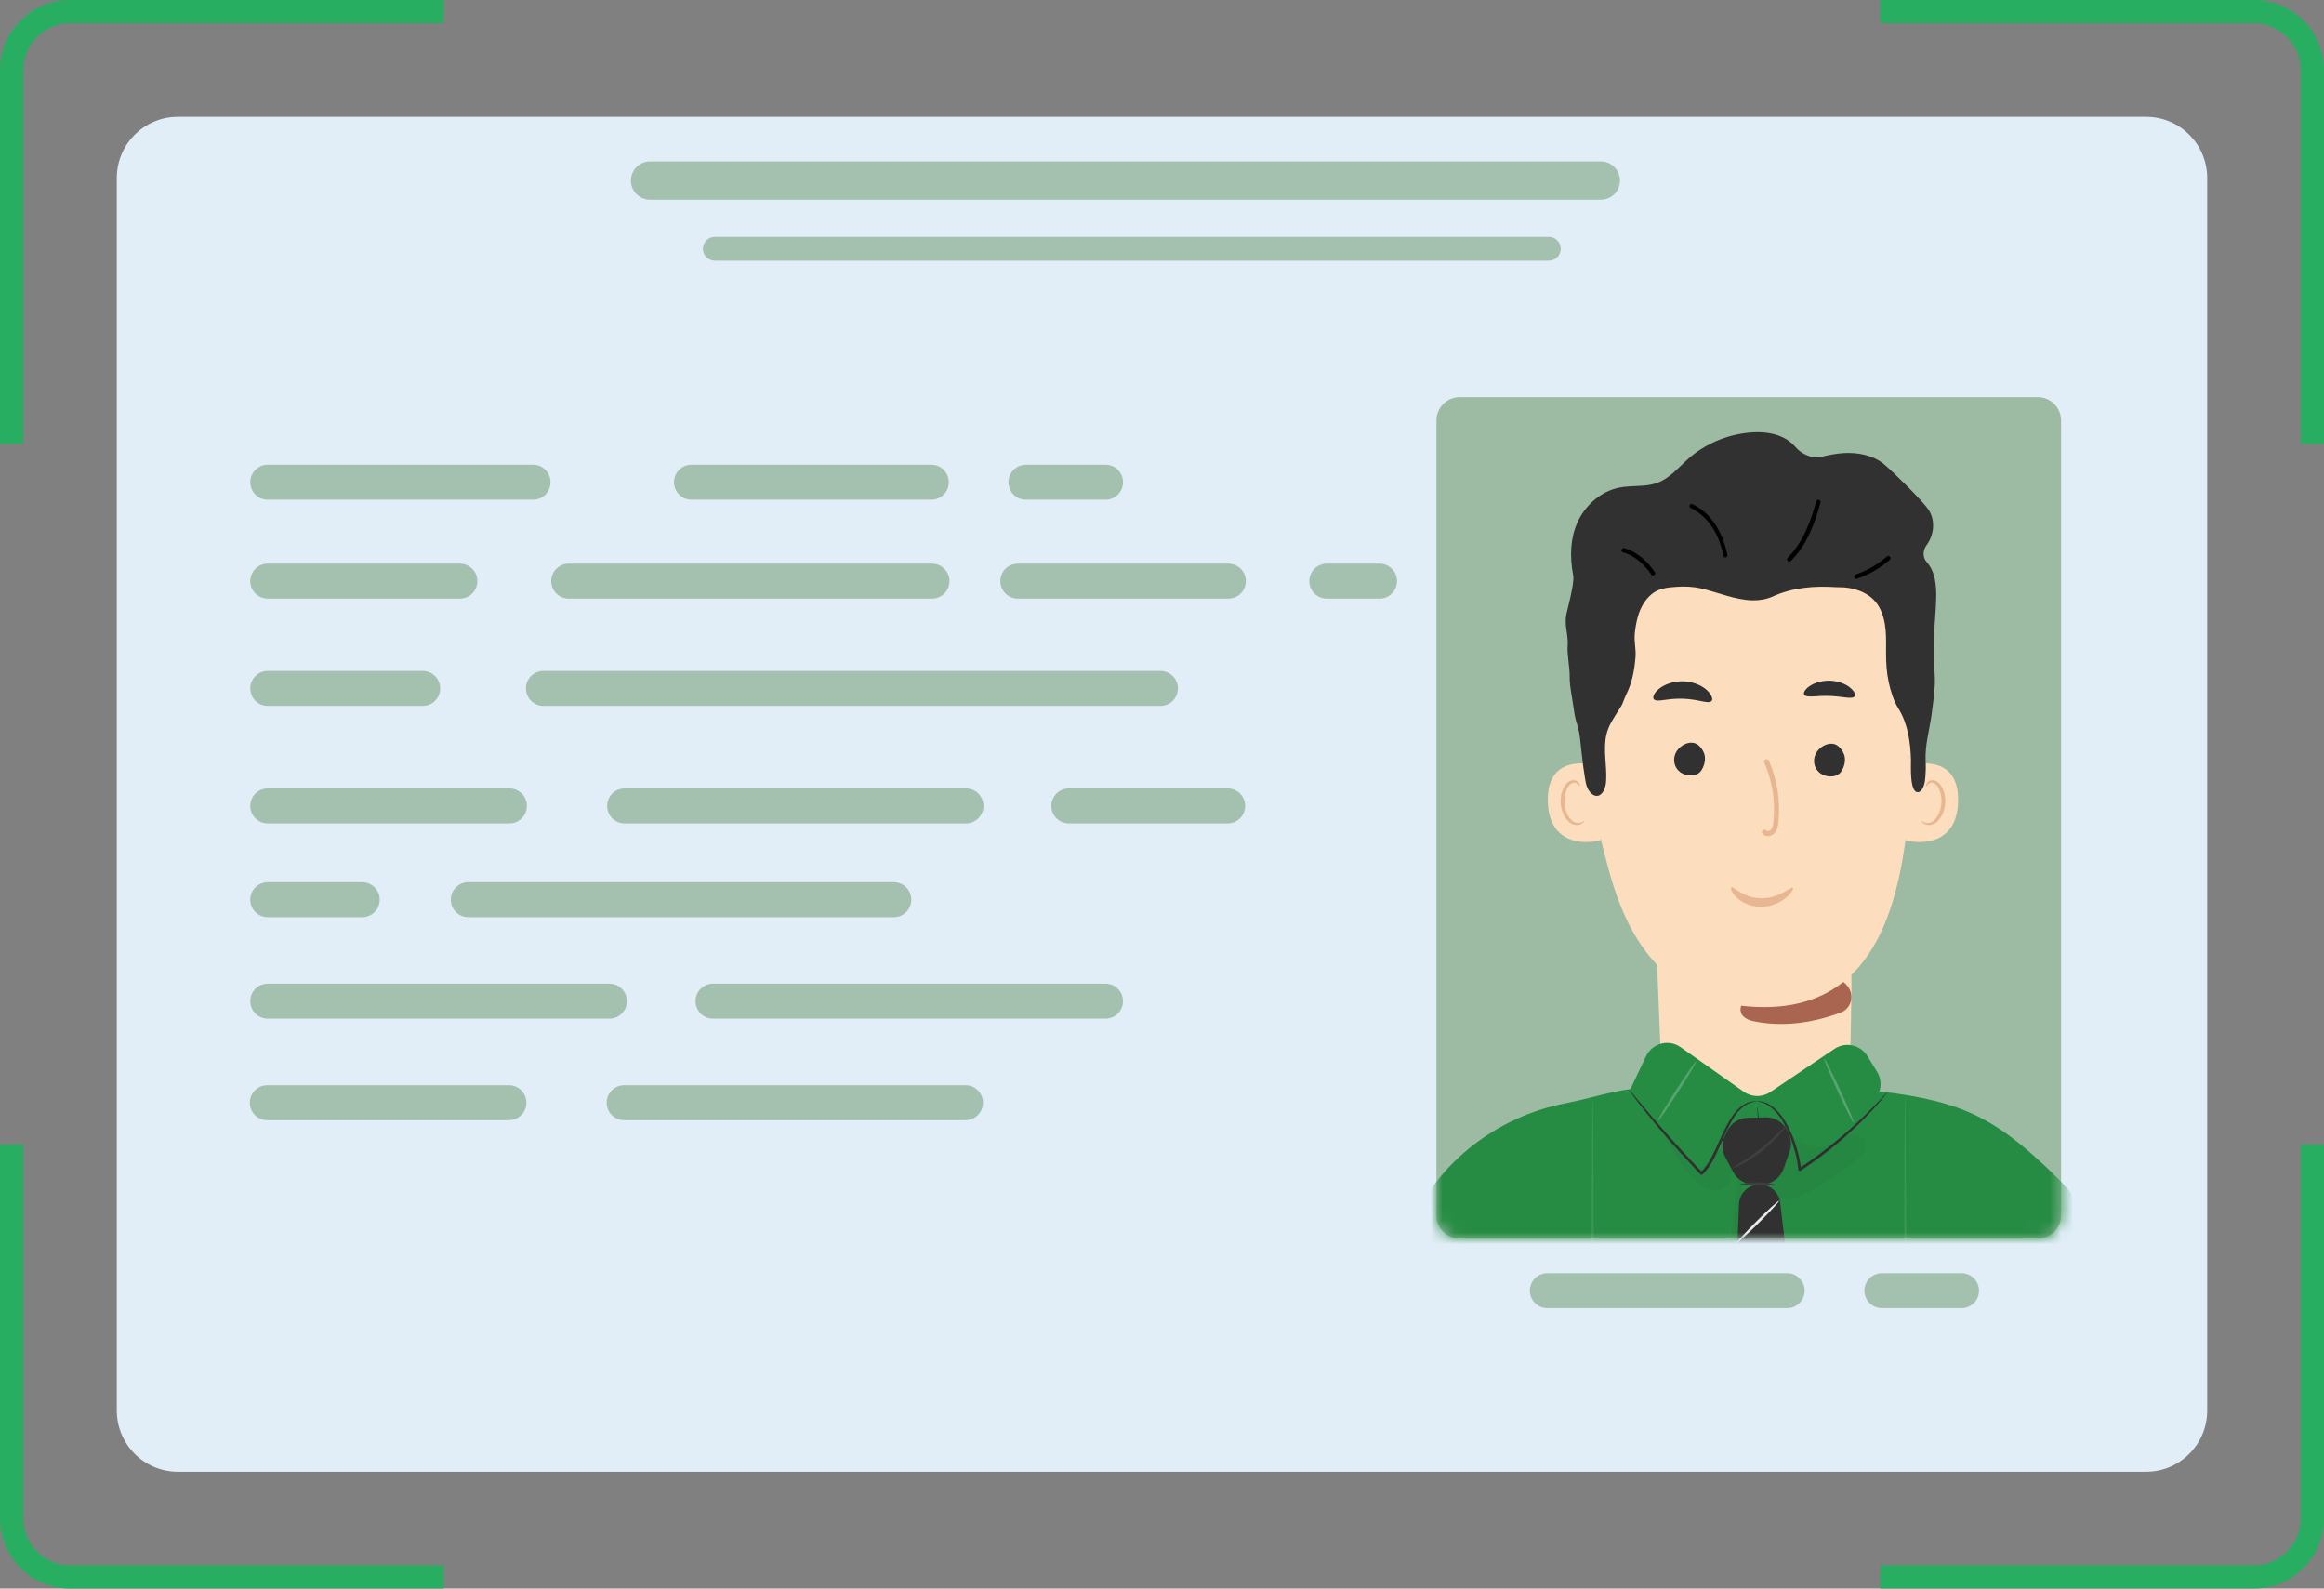 <svg width="199" height="136" viewBox="0 0 199 136" fill="none" xmlns="http://www.w3.org/2000/svg">
<rect x="0" y="0" width="199" height="136" fill="#808080" stroke="none"/>
<path d="M183.77 126H15.23C12.341 126 10 123.65 10 120.749V15.251C10 12.35 12.341 10 15.23 10H183.77C186.659 10 189 12.35 189 15.251V120.749C189 123.65 186.659 126 183.77 126Z" fill="#E1EDF7"/>
<path d="M174.487 34H125C123.895 34 123 34.895 123 36V104.032C123 105.137 123.895 106.032 125 106.032H174.487C175.592 106.032 176.487 105.137 176.487 104.032V36C176.487 34.895 175.592 34 174.487 34Z" fill="#9DBBA2"/>
<mask id="mask0_3633_1314" style="mask-type:alpha" maskUnits="userSpaceOnUse" x="123" y="34" width="54" height="73">
<path d="M174.487 34H125C123.895 34 123 34.895 123 36V104.032C123 105.137 123.895 106.032 125 106.032H174.487C175.592 106.032 176.487 105.137 176.487 104.032V36C176.487 34.895 175.592 34 174.487 34Z" fill="#12701B"/>
</mask>
<g mask="url(#mask0_3633_1314)">
<path d="M158.219 57.265C150.67 53.732 148.653 52.427 141.898 57.314L141.764 57.411C141.224 57.804 140.915 58.442 140.942 59.11L142.286 92.257C142.331 93.367 143.273 94.228 144.383 94.173L156.55 93.574C157.55 93.524 158.35 92.743 158.386 91.742C158.487 88.941 158.542 84.43 158.542 84.43" fill="#FCDEBE"/>
<path d="M158.53 85.364C158.54 84.241 157.308 83.46 156.246 83.827C154.911 84.289 153.072 84.779 150.932 84.962C148.988 85.128 148.234 87.028 150.145 87.424C152.132 87.835 154.639 87.797 157.631 86.682C158.177 86.478 158.525 85.947 158.53 85.364Z" fill="#AA6550"/>
<path d="M181.814 112.153C181.814 112.153 193.328 124.038 197.392 122.271C208.042 117.639 216.778 108.069 220.145 104.144C220.372 103.881 220.523 103.563 220.583 103.221C220.681 102.662 220.781 102.025 220.87 101.299C220.968 100.475 220.919 99.641 220.733 98.836C220.508 97.855 220.165 96.549 219.764 95.892C219.264 95.077 219.989 94.096 220.782 94.43C221.563 94.758 223.447 96.849 223.896 99.81C223.909 99.9 223.926 99.989 223.962 100.072C224.095 100.375 224.534 101.091 225.628 100.73C227.626 100.073 234.411 97.433 235.625 97.148C236.702 96.903 237.984 96.962 237.27 97.747C237.209 97.813 237.553 98.422 237.64 98.399C238.117 98.272 238.457 98.27 238.562 98.463C238.616 98.56 238.633 98.677 238.609 98.811C238.535 99.223 238.88 99.71 239.296 99.758C239.847 99.821 239.794 100.149 239.421 100.597C239.4 100.622 239.715 101.55 239.737 101.574C240.109 101.967 239.316 102.879 237.084 104.705C235.308 106.157 233.758 107.996 231.217 110.333C231.115 110.427 231.033 110.516 230.951 110.629C229.046 113.236 203.176 148.019 186.671 136.795C177.438 130.515 174.892 127.345 169.645 122.585" fill="#FCDEBE"/>
<path d="M194.84 123.505C195.176 122.78 195.049 121.925 194.517 121.329L176.4 101.064C171.113 95.853 168.294 94.293 160.921 93.429C159.949 93.31 159.142 93.23 158.502 93.156C158.218 93.124 157.931 93.15 157.657 93.23C152.256 94.818 146.855 94.801 141.454 93.195C141.236 93.13 141.007 93.099 140.78 93.114C138.309 93.274 136.238 94.036 134.104 94.44C127.171 95.767 122.158 100.781 120.686 105.461C120.649 105.579 120.604 105.692 120.548 105.802L105.523 135.224C105.1 136.052 105.304 137.063 106.015 137.662L116.407 146.422C117.335 147.205 118.742 146.986 119.389 145.958L126.925 133.973C127.974 132.306 130.546 132.998 130.617 134.966L131.128 149.161L130.476 162.526C130.42 163.665 131.327 164.62 132.468 164.623L175.135 164.748C176.288 164.752 177.205 163.782 177.137 162.631L175.395 133.019C175.293 131.28 177.306 130.251 178.656 131.351L185.754 137.142C186.765 137.966 188.282 137.618 188.832 136.435L194.84 123.505Z" fill="#268C44"/>
<g opacity="0.3">
<path opacity="0.3" d="M136.376 164.745C136.307 164.745 136.258 148.886 136.258 129.337C136.258 109.778 136.307 93.919 136.376 93.919C136.444 93.919 136.493 109.769 136.493 129.337C136.493 148.886 136.434 164.745 136.376 164.745Z" fill="white"/>
</g>
<g opacity="0.3">
<path opacity="0.3" d="M163.555 164.568C163.555 164.601 163.535 164.601 163.535 164.568C163.535 164.565 163.535 164.562 163.535 164.558C163.535 164.421 163.525 164.244 163.525 164.018C163.516 163.528 163.516 162.841 163.506 161.948C163.496 160.142 163.467 157.541 163.447 154.342C163.388 147.904 163.31 139.033 163.222 129.239C163.134 119.435 163.075 110.554 163.065 104.126C163.075 100.926 163.075 98.326 163.085 96.52C163.095 95.627 163.104 94.94 163.104 94.449C163.104 94.224 163.114 94.047 163.114 93.91C163.114 93.877 163.134 93.877 163.134 93.91C163.134 94.047 163.144 94.224 163.144 94.449C163.153 94.94 163.153 95.627 163.163 96.52C163.173 98.326 163.202 100.926 163.222 104.126C163.281 110.563 163.359 119.435 163.447 129.239C163.535 139.043 163.594 147.924 163.604 154.342C163.594 157.541 163.594 160.142 163.584 161.958C163.574 162.851 163.565 163.538 163.565 164.028C163.565 164.254 163.555 164.431 163.555 164.568Z" fill="white"/>
</g>
<path d="M139.381 93.723L140.947 90.424C141.479 89.302 142.894 88.931 143.908 89.647L149.318 93.467C149.996 93.946 150.9 93.956 151.589 93.492L157.078 89.794C158.021 89.159 159.303 89.437 159.899 90.405L160.732 91.758C161.3 92.682 161.028 93.891 160.119 94.483L153.87 98.551C153.545 98.763 153.166 98.875 152.779 98.875H148.267C147.936 98.875 147.61 98.793 147.318 98.636L139.381 94.361" fill="#268C44"/>
<path d="M150.445 94.263C150.445 94.273 150.386 94.283 150.288 94.312C150.218 94.333 150.114 94.339 149.995 94.373C149.894 94.402 149.796 94.443 149.7 94.487C149.352 94.644 148.935 94.986 148.585 95.499C148.173 96.088 147.811 96.883 147.42 97.776C147.224 98.218 147.018 98.699 146.764 99.17C146.509 99.641 146.225 100.141 145.785 100.544L145.779 100.548C145.733 100.59 145.662 100.588 145.618 100.544C145.461 100.387 145.305 100.21 145.138 100.043C143.454 98.277 142.035 96.599 141.036 95.352C140.537 94.734 140.145 94.214 139.881 93.861C139.616 93.498 139.479 93.301 139.489 93.291C139.499 93.282 139.665 93.468 139.949 93.811C140.262 94.184 140.674 94.675 141.163 95.254C142.191 96.471 143.631 98.129 145.305 99.886C145.449 100.04 145.586 100.185 145.722 100.324C145.744 100.346 145.727 100.383 145.696 100.381C145.667 100.38 145.654 100.343 145.675 100.323C146.047 99.959 146.315 99.511 146.548 99.072C146.803 98.61 147.008 98.139 147.204 97.698C147.606 96.814 147.987 96.01 148.428 95.421C148.792 94.915 149.226 94.578 149.599 94.426C149.729 94.373 149.861 94.322 149.999 94.3C150.105 94.283 150.197 94.289 150.259 94.283C150.386 94.253 150.445 94.253 150.445 94.263Z" fill="#313131"/>
<path d="M161.597 93.517C161.606 93.527 161.46 93.723 161.185 94.067C160.901 94.4 160.48 94.891 159.932 95.46C158.845 96.599 157.23 98.09 155.262 99.484C154.89 99.749 154.528 99.994 154.175 100.23C154.1 100.279 153.998 100.231 153.989 100.141C153.901 99.121 153.607 98.169 153.304 97.344C152.981 96.52 152.599 95.833 152.178 95.332C151.757 94.832 151.316 94.528 150.974 94.42C150.641 94.302 150.435 94.292 150.435 94.273C150.435 94.263 150.484 94.263 150.582 94.273C150.68 94.292 150.827 94.273 151.003 94.341C151.365 94.43 151.845 94.724 152.295 95.225C152.746 95.725 153.157 96.432 153.49 97.266C153.803 98.074 154.097 98.992 154.213 100.021C154.218 100.065 154.173 100.096 154.134 100.076C154.095 100.057 154.092 100.004 154.127 99.98C154.455 99.761 154.79 99.533 155.125 99.297C157.083 97.913 158.698 96.451 159.815 95.352C160.373 94.803 160.813 94.332 161.117 94.017C161.42 93.684 161.587 93.507 161.597 93.517Z" fill="#313131"/>
<path d="M153.685 164.57C153.677 164.672 153.656 164.67 153.656 164.568C153.656 164.44 153.646 164.264 153.646 164.038C153.637 163.557 153.627 162.87 153.617 161.997C153.597 160.211 153.568 157.64 153.529 154.48C153.441 148.13 153.235 139.357 152.795 129.68C152.344 119.994 151.747 111.241 151.257 104.911C151.003 101.751 150.797 99.199 150.66 97.413C150.592 96.54 150.533 95.853 150.504 95.372C150.484 95.146 150.474 94.97 150.464 94.842C150.464 94.839 150.464 94.836 150.464 94.833C150.458 94.758 150.481 94.758 150.494 94.832C150.504 94.96 150.533 95.136 150.552 95.362C150.601 95.843 150.67 96.52 150.758 97.394C150.934 99.16 151.169 101.721 151.434 104.881C151.962 111.211 152.589 119.965 153.039 129.651C153.48 139.337 153.656 148.111 153.705 154.46C153.734 157.64 153.734 160.211 153.715 161.987C153.705 162.86 153.705 163.547 153.695 164.028C153.695 164.254 153.686 164.431 153.686 164.558C153.685 164.562 153.685 164.566 153.685 164.57Z" fill="#1A2E35"/>
<g opacity="0.2">
<path opacity="0.2" d="M152.931 96.301C152.37 95.331 151.659 96.263 151.659 97.384C151.659 98.571 151.385 99.749 151.483 100.926C151.532 101.545 151.737 102.212 152.266 102.536C152.981 102.968 153.901 102.565 154.635 102.163C156.221 101.289 157.817 100.406 159.11 99.14C159.206 99.046 159.298 98.95 159.386 98.85C160.576 97.506 158.681 96.473 157.257 97.567C157.149 97.65 157.04 97.733 156.931 97.816C155.706 98.746 153.84 97.974 153.11 96.619C153.062 96.529 153.012 96.441 152.961 96.353C152.951 96.336 152.941 96.319 152.931 96.301Z" fill="black"/>
</g>
<g opacity="0.2">
<path opacity="0.2" d="M142.456 96.972C143.258 98.552 144.1 100.181 145.491 101.28C146.108 101.77 146.999 102.133 147.645 101.682C148.154 101.319 148.242 100.603 148.291 99.974C148.292 99.952 148.294 99.929 148.296 99.906C148.415 98.276 147.325 97.84 146.537 99.272C146.11 100.046 145.092 100.252 144.497 99.597C143.781 98.809 143.212 97.865 142.553 97.001" fill="black"/>
</g>
<g opacity="0.2">
<path opacity="0.2" d="M148.878 100.377C147.204 113.753 146.117 127.197 145.608 140.672C145.53 142.782 145.471 144.95 146.225 146.923C147.097 149.219 148.957 150.976 150.748 152.644C151.512 153.351 152.56 154.116 153.5 153.675C153.872 153.498 154.136 153.174 154.381 152.85C155.517 151.378 156.584 149.798 156.995 147.993C158.307 142.32 152.971 136.707 154.175 131.015" fill="black"/>
</g>
<path d="M147.912 96.808C148.241 96.142 148.913 95.714 149.656 95.696L151.191 95.658C151.966 95.639 152.683 96.07 153.027 96.766C153.07 96.854 153.114 96.942 153.157 97.03C153.395 97.513 153.427 98.072 153.247 98.58L152.719 100.067C152.436 100.864 151.681 101.397 150.834 101.397H150.174C149.437 101.397 148.759 100.991 148.411 100.341L147.729 99.067C147.424 98.497 147.413 97.815 147.7 97.236L147.912 96.808Z" fill="#313131"/>
<path d="M150.675 101.397C149.726 101.397 148.946 102.146 148.907 103.095L147.13 146.559C147.109 147.088 147.297 147.603 147.655 147.993L150.868 151.497C151.732 152.439 153.245 152.34 153.979 151.294L157.143 146.784C157.426 146.38 157.55 145.887 157.492 145.398L152.433 102.958C152.327 102.068 151.572 101.397 150.675 101.397Z" fill="#313131"/>
<path d="M152.051 101.456C152.041 101.525 151.365 101.466 150.533 101.456C149.701 101.437 149.025 101.476 149.015 101.407C149.006 101.348 149.681 101.211 150.533 101.221C151.395 101.231 152.06 101.397 152.051 101.456Z" fill="#3F3F3F"/>
<path d="M152.922 96.392C152.942 96.412 152.765 96.687 152.413 97.089C152.061 97.492 151.542 98.012 150.905 98.522C150.269 99.022 149.642 99.415 149.172 99.66C148.702 99.906 148.389 100.023 148.379 99.994C148.35 99.925 149.505 99.327 150.758 98.335C152.012 97.344 152.863 96.343 152.922 96.392Z" fill="#3F3F3F"/>
<path d="M152.746 105.882C152.795 105.931 151.914 106.874 150.788 107.992C149.662 109.111 148.702 109.984 148.663 109.935C148.614 109.886 149.495 108.944 150.621 107.825C151.747 106.707 152.697 105.833 152.746 105.882Z" fill="#3F3F3F"/>
<path d="M152.335 102.801C152.384 102.85 151.6 103.694 150.602 104.695C149.593 105.696 148.742 106.461 148.702 106.422C148.653 106.373 149.437 105.529 150.435 104.528C151.444 103.527 152.296 102.752 152.335 102.801Z" fill="#EBEBEB"/>
<g opacity="0.5">
<path opacity="0.5" d="M145.256 90.838C145.315 90.877 144.619 92.045 143.709 93.458C142.798 94.871 142.025 95.99 141.966 95.951C141.907 95.912 142.603 94.744 143.513 93.331C144.424 91.927 145.197 90.808 145.256 90.838Z" fill="#EBEBEB"/>
</g>
<g opacity="0.5">
<path opacity="0.5" d="M158.738 96.127C158.679 96.157 158.062 94.95 157.367 93.439C156.672 91.927 156.153 90.681 156.212 90.651C156.27 90.622 156.887 91.829 157.582 93.34C158.277 94.852 158.796 96.098 158.738 96.127Z" fill="#EBEBEB"/>
</g>
<path d="M136.866 66.786C136.835 66.032 136.36 65.391 135.607 65.358C134.307 65.301 132.44 65.73 132.537 68.659C132.674 73.075 137.07 72.016 137.07 71.888C137.07 71.804 136.94 68.603 136.866 66.786Z" fill="#FCDEBE"/>
<path d="M135.67 70.269C135.651 70.259 135.592 70.327 135.465 70.386C135.338 70.445 135.122 70.494 134.887 70.416C134.417 70.259 134.006 69.532 133.957 68.738C133.938 68.335 134.006 67.953 134.133 67.629C134.261 67.305 134.456 67.069 134.691 67.02C134.926 66.961 135.093 67.099 135.152 67.216C135.218 67.35 135.284 67.375 135.268 67.226C135.266 67.211 135.263 67.194 135.259 67.177C135.24 67.089 135.181 66.991 135.073 66.903C134.966 66.824 134.809 66.785 134.642 66.804C134.3 66.844 134.006 67.158 133.859 67.511C133.693 67.864 133.605 68.296 133.634 68.747C133.693 69.631 134.172 70.455 134.809 70.612C135.043 70.663 135.243 70.622 135.383 70.552C135.469 70.51 135.55 70.455 135.616 70.385C135.674 70.324 135.684 70.275 135.67 70.269Z" fill="#E8B792"/>
<path d="M163.338 66.786C163.369 66.032 163.844 65.391 164.597 65.358C165.897 65.301 167.764 65.73 167.667 68.659C167.53 73.075 163.134 72.016 163.134 71.888C163.134 71.804 163.264 68.603 163.338 66.786Z" fill="#FCDEBE"/>
<path d="M164.534 70.269C164.553 70.259 164.612 70.327 164.739 70.386C164.866 70.445 165.082 70.494 165.317 70.416C165.787 70.259 166.198 69.532 166.247 68.738C166.267 68.335 166.198 67.953 166.071 67.629C165.943 67.305 165.748 67.069 165.513 67.02C165.278 66.961 165.111 67.099 165.052 67.216C164.986 67.35 164.92 67.375 164.937 67.226C164.938 67.211 164.941 67.194 164.945 67.177C164.964 67.089 165.023 66.991 165.131 66.903C165.238 66.824 165.395 66.785 165.562 66.804C165.904 66.844 166.198 67.158 166.345 67.511C166.511 67.864 166.599 68.296 166.57 68.747C166.511 69.631 166.032 70.455 165.395 70.612C165.175 70.66 164.984 70.626 164.845 70.564C164.741 70.517 164.64 70.455 164.568 70.367C164.524 70.314 164.521 70.275 164.534 70.269Z" fill="#E8B792"/>
<path d="M136.071 57.222C136.064 57.282 136.062 57.329 136.063 57.39C136.072 58.412 136.187 68.37 137.217 72.418C138.314 76.687 140.35 86.216 151.091 86.216C161.616 86.216 162.889 75.264 163.545 68.59C164.201 61.907 163.76 45.381 150.435 45.155C137.76 44.95 136.192 56.144 136.071 57.222Z" fill="#FCDEBE"/>
<path d="M165.63 54.351C165.65 52.241 166.208 49.787 165.16 48.345C165.095 48.255 165.027 48.17 164.958 48.089C164.626 47.705 164.649 47.118 164.945 46.706C165.611 45.823 165.748 44.566 165.141 43.644C164.572 42.802 162.144 40.445 161.374 39.782C161.357 39.767 161.34 39.752 161.322 39.738C160.402 38.973 159.11 38.718 157.886 38.786C157.244 38.825 156.616 38.943 155.997 39.1C155.4 39.252 154.771 39.065 154.259 38.723C154.047 38.581 153.863 38.405 153.695 38.214C153.41 37.89 153.046 37.62 152.648 37.432C151.757 37.01 150.719 36.941 149.73 37.039C147.84 37.226 146.029 38.001 144.639 39.208C143.748 39.983 142.984 40.965 141.848 41.358C141.447 41.495 141.026 41.554 140.595 41.583C140.409 41.593 140.213 41.603 140.027 41.613C139.587 41.632 139.156 41.652 138.725 41.73C137.061 42.035 135.7 43.291 135.054 44.763C134.453 46.134 134.419 47.672 134.689 49.137C134.721 49.309 134.737 49.483 134.721 49.657C134.631 50.638 134.349 51.609 134.133 52.555C133.918 53.546 134.319 54.331 134.231 55.352C134.182 55.96 134.417 57.256 134.407 57.864C134.398 58.423 134.456 58.806 134.662 60.072C134.858 61.24 134.76 61.083 135.103 62.221C135.269 62.791 135.318 63.389 135.377 63.968C135.435 64.498 135.494 65.038 135.563 65.578C135.592 65.823 135.631 66.058 135.67 66.304C135.759 66.824 135.788 67.354 136.121 67.776C136.434 68.178 136.884 68.306 137.217 67.854C137.54 67.423 137.54 66.844 137.54 66.314C137.521 65.018 137.227 63.654 137.697 62.418C137.903 61.868 138.236 61.397 138.529 60.906C138.666 60.681 138.813 60.504 138.921 60.259C139.029 59.984 139.127 59.709 139.254 59.444C139.763 58.443 139.959 57.354 140.047 56.215C140.096 55.568 139.92 54.94 139.978 54.282C140.027 53.762 140.115 53.242 140.262 52.731C140.478 52.005 140.869 51.328 141.427 50.867C142.054 50.347 142.808 50.298 143.562 50.239C144.286 50.19 144.972 50.219 145.686 50.386C147.145 50.72 148.575 51.367 150.082 51.397C150.67 51.407 151.267 51.309 151.806 51.063C153.529 50.288 155.35 50.151 157.2 50.268C157.465 50.288 157.641 50.268 157.915 50.288C159.061 50.376 160.314 50.877 160.921 51.995C161.587 53.222 161.499 54.577 161.499 55.921C161.499 56.785 161.547 57.579 161.733 58.433C161.9 59.199 162.155 60.023 162.566 60.671C163.359 61.927 163.594 63.576 163.633 65.058C163.643 65.509 163.496 67.943 164.269 67.815C164.504 67.776 164.671 67.452 164.739 67.246C164.818 67.001 164.847 66.755 164.867 66.5C164.886 66.176 164.915 65.744 164.896 65.421C164.886 65.322 164.886 65.224 164.886 65.126C164.827 63.782 165.209 62.535 165.395 61.201C165.542 60.17 165.571 59.807 165.63 59.238C165.728 58.257 165.66 57.835 165.63 56.942C165.611 56.039 165.62 55.234 165.63 54.351Z" fill="#313131"/>
<path d="M157.954 64.763C158.043 65.214 157.896 65.695 157.651 66.068C157.377 66.48 156.77 66.539 156.319 66.412C155.311 66.137 155.017 64.94 155.722 64.184C156.094 63.782 156.74 63.497 157.259 63.782C157.582 63.958 157.886 64.41 157.954 64.763Z" fill="#313131"/>
<path d="M145.97 64.675C146.058 65.126 145.912 65.607 145.667 65.98C145.393 66.392 144.786 66.451 144.335 66.323C143.327 66.049 143.033 64.852 143.738 64.096C144.12 63.694 144.756 63.409 145.275 63.694C145.598 63.86 145.902 64.322 145.97 64.675Z" fill="#313131"/>
<path d="M148.232 75.96C148.389 75.823 149.26 76.893 150.807 76.903C152.354 76.922 153.392 75.862 153.529 76C153.597 76.059 153.441 76.422 152.971 76.824C152.511 77.226 151.688 77.639 150.748 77.639C149.808 77.629 149.055 77.197 148.663 76.785C148.242 76.382 148.154 76.019 148.232 75.96Z" fill="#E8B792"/>
<path d="M158.816 59.611C158.591 59.905 157.71 59.601 156.652 59.581C155.595 59.532 154.694 59.778 154.489 59.473C154.4 59.326 154.537 59.032 154.929 58.757C155.311 58.482 155.957 58.257 156.691 58.276C157.416 58.296 158.052 58.561 158.415 58.865C158.787 59.169 158.914 59.473 158.816 59.611Z" fill="#313131"/>
<path d="M146.558 60.013C146.411 60.17 146.088 60.111 145.667 60.023C145.236 59.935 144.698 59.837 144.091 59.817C143.484 59.797 142.935 59.866 142.504 59.925C142.074 59.984 141.741 60.023 141.614 59.856C141.486 59.709 141.613 59.336 142.054 58.973C142.495 58.61 143.268 58.306 144.14 58.325C145.011 58.355 145.765 58.708 146.176 59.101C146.597 59.503 146.695 59.876 146.558 60.013Z" fill="#313131"/>
<path d="M151.375 71.584C151.199 71.584 151.032 71.515 150.925 71.387C150.846 71.299 150.846 71.162 150.944 71.083C151.032 71.004 151.169 71.004 151.248 71.103C151.277 71.132 151.316 71.152 151.375 71.152C151.473 71.152 151.571 71.103 151.639 71.034C151.776 70.877 151.816 70.622 151.845 70.396C152.041 68.659 151.776 66.892 151.072 65.293C151.023 65.185 151.072 65.057 151.179 65.008C151.287 64.959 151.414 65.008 151.463 65.116C152.197 66.785 152.481 68.63 152.276 70.445C152.237 70.759 152.178 71.083 151.962 71.319C151.825 71.475 151.6 71.584 151.375 71.584C151.385 71.584 151.385 71.584 151.375 71.584Z" fill="#E8B792"/>
<path d="M153.216 48.08C153.167 48.08 153.118 48.06 153.079 48.021C153 47.952 153 47.825 153.079 47.756C154.449 46.362 155.076 44.537 155.516 42.928C155.546 42.829 155.644 42.77 155.751 42.79C155.849 42.82 155.908 42.918 155.888 43.026C155.086 45.97 154.156 47.206 153.353 48.021C153.313 48.06 153.265 48.08 153.216 48.08Z" fill="black"/>
<path d="M158.963 49.562C158.885 49.562 158.816 49.513 158.787 49.434C158.748 49.336 158.806 49.228 158.904 49.189C159.903 48.836 160.804 48.315 161.577 47.638C161.655 47.569 161.773 47.579 161.841 47.658C161.91 47.736 161.9 47.854 161.822 47.923C161.009 48.629 160.069 49.179 159.031 49.542C159.012 49.552 158.982 49.562 158.963 49.562Z" fill="black"/>
<path d="M147.743 47.727C147.664 47.727 147.586 47.668 147.576 47.579C147.185 45.617 146.166 44.125 144.776 43.497C144.688 43.458 144.649 43.35 144.678 43.252C144.717 43.154 144.815 43.114 144.903 43.154C146.401 43.831 147.488 45.411 147.909 47.501C147.927 47.589 147.881 47.686 147.8 47.718C147.784 47.725 147.76 47.727 147.743 47.727Z" fill="black"/>
<path d="M141.566 49.274C141.505 49.28 141.442 49.25 141.408 49.199C140.703 48.188 139.89 47.54 138.97 47.285C138.872 47.255 138.823 47.157 138.852 47.059C138.882 46.961 138.98 46.902 139.078 46.922C140.067 47.206 140.948 47.893 141.692 48.973C141.751 49.051 141.731 49.169 141.653 49.238C141.628 49.258 141.597 49.27 141.566 49.274Z" fill="black"/>
</g>
<path d="M94.667 39.786H87.85C87.024 39.786 86.353 40.456 86.353 41.282C86.353 42.109 87.024 42.779 87.85 42.779H94.667C95.494 42.779 96.164 42.109 96.164 41.282C96.164 40.456 95.494 39.786 94.667 39.786Z" fill="#A4C0AF"/>
<path d="M79.746 39.786H59.212C58.385 39.786 57.715 40.456 57.715 41.282C57.715 42.109 58.385 42.779 59.212 42.779H79.746C80.573 42.779 81.243 42.109 81.243 41.282C81.243 40.456 80.573 39.786 79.746 39.786Z" fill="#A4C0AF"/>
<path d="M45.645 39.786H22.927C22.101 39.786 21.431 40.456 21.431 41.282C21.431 42.109 22.101 42.779 22.927 42.779H45.645C46.471 42.779 47.141 42.109 47.141 41.282C47.141 40.456 46.471 39.786 45.645 39.786Z" fill="#A4C0AF"/>
<path d="M39.379 48.255H22.927C22.101 48.255 21.431 48.925 21.431 49.752C21.431 50.578 22.101 51.248 22.927 51.248H39.379C40.205 51.248 40.875 50.578 40.875 49.752C40.875 48.925 40.205 48.255 39.379 48.255Z" fill="#A4C0AF"/>
<path d="M79.805 48.255H48.697C47.87 48.255 47.2 48.925 47.2 49.752C47.2 50.578 47.87 51.248 48.697 51.248H79.805C80.632 51.248 81.302 50.578 81.302 49.752C81.302 48.925 80.632 48.255 79.805 48.255Z" fill="#A4C0AF"/>
<path d="M99.367 57.44H46.533C45.706 57.44 45.036 58.111 45.036 58.937C45.036 59.764 45.706 60.434 46.533 60.434H99.367C100.193 60.434 100.863 59.764 100.863 58.937C100.863 58.111 100.193 57.44 99.367 57.44Z" fill="#A4C0AF"/>
<path d="M36.197 57.44H22.927C22.101 57.44 21.431 58.111 21.431 58.937C21.431 59.764 22.101 60.434 22.927 60.434H36.197C37.023 60.434 37.693 59.764 37.693 58.937C37.693 58.111 37.023 57.44 36.197 57.44Z" fill="#A4C0AF"/>
<path d="M118.126 48.255H113.61C112.783 48.255 112.113 48.925 112.113 49.752C112.113 50.578 112.783 51.248 113.61 51.248H118.126C118.953 51.248 119.623 50.578 119.623 49.752C119.623 48.925 118.953 48.255 118.126 48.255Z" fill="#A4C0AF"/>
<path d="M105.182 48.255H87.155C86.328 48.255 85.658 48.925 85.658 49.752C85.658 50.578 86.328 51.248 87.155 51.248H105.182C106.009 51.248 106.679 50.578 106.679 49.752C106.679 48.925 106.009 48.255 105.182 48.255Z" fill="#A4C0AF"/>
<path d="M137.076 13.819H55.663C54.758 13.819 54.024 14.553 54.024 15.458C54.024 16.363 54.758 17.097 55.663 17.097H137.076C137.981 17.097 138.715 16.363 138.715 15.458C138.715 14.553 137.981 13.819 137.076 13.819Z" fill="#A4C0AF"/>
<path d="M132.622 20.276H61.213C60.649 20.276 60.192 20.733 60.192 21.297C60.192 21.861 60.649 22.318 61.213 22.318H132.622C133.186 22.318 133.643 21.861 133.643 21.297C133.643 20.733 133.186 20.276 132.622 20.276Z" fill="#A4C0AF"/>
<path d="M167.962 109H161.145C160.318 109 159.648 109.67 159.648 110.497C159.648 111.323 160.318 111.993 161.145 111.993H167.962C168.788 111.993 169.458 111.323 169.458 110.497C169.458 109.67 168.788 109 167.962 109Z" fill="#A4C0AF"/>
<path d="M153.031 109H132.497C131.67 109 131 109.67 131 110.497C131 111.323 131.67 111.993 132.497 111.993H153.031C153.857 111.993 154.527 111.323 154.527 110.497C154.527 109.67 153.857 109 153.031 109Z" fill="#A4C0AF"/>
<path d="M105.124 67.499H91.522C90.695 67.499 90.025 68.17 90.025 68.996C90.025 69.823 90.695 70.493 91.522 70.493H105.124C105.95 70.493 106.621 69.823 106.621 68.996C106.621 68.17 105.951 67.499 105.124 67.499Z" fill="#A4C0AF"/>
<path d="M82.713 67.499H53.484C52.658 67.499 51.988 68.17 51.988 68.996C51.988 69.823 52.658 70.493 53.484 70.493H82.713C83.539 70.493 84.209 69.823 84.209 68.996C84.209 68.17 83.539 67.499 82.713 67.499Z" fill="#A4C0AF"/>
<path d="M43.618 67.499H22.927C22.101 67.499 21.431 68.17 21.431 68.996C21.431 69.823 22.101 70.493 22.927 70.493H43.618C44.445 70.493 45.115 69.823 45.115 68.996C45.115 68.17 44.445 67.499 43.618 67.499Z" fill="#A4C0AF"/>
<path d="M76.535 75.527H40.1C39.274 75.527 38.604 76.197 38.604 77.024C38.604 77.85 39.274 78.52 40.1 78.52H76.535C77.361 78.52 78.031 77.85 78.031 77.024C78.031 76.197 77.361 75.527 76.535 75.527Z" fill="#A4C0AF"/>
<path d="M31.017 75.527H22.927C22.101 75.527 21.431 76.197 21.431 77.024C21.431 77.85 22.101 78.52 22.927 78.52H31.017C31.844 78.52 32.514 77.85 32.514 77.024C32.514 76.197 31.844 75.527 31.017 75.527Z" fill="#A4C0AF"/>
<path d="M52.185 84.212H22.927C22.101 84.212 21.431 84.882 21.431 85.709C21.431 86.535 22.101 87.206 22.927 87.206H52.185C53.011 87.206 53.681 86.535 53.681 85.709C53.681 84.882 53.011 84.212 52.185 84.212Z" fill="#A4C0AF"/>
<path d="M82.674 92.907H53.445C52.619 92.907 51.949 93.577 51.949 94.404C51.949 95.23 52.619 95.9 53.445 95.9H82.674C83.5 95.9 84.17 95.23 84.17 94.404C84.17 93.577 83.5 92.907 82.674 92.907Z" fill="#A4C0AF"/>
<path d="M43.579 92.907H22.888C22.062 92.907 21.392 93.577 21.392 94.404C21.392 95.23 22.062 95.9 22.888 95.9H43.579C44.406 95.9 45.075 95.23 45.075 94.404C45.075 93.577 44.406 92.907 43.579 92.907Z" fill="#A4C0AF"/>
<path d="M94.667 84.212H61.052C60.226 84.212 59.556 84.882 59.556 85.709C59.556 86.535 60.226 87.205 61.052 87.205H94.667C95.493 87.205 96.163 86.535 96.163 85.709C96.163 84.882 95.493 84.212 94.667 84.212Z" fill="#A4C0AF"/>
<path d="M161 1H193C195.761 1 198 3.239 198 6V38" stroke="#27AE60" stroke-width="2"/>
<path d="M38 135H6C3.239 135 1 132.761 1 130V98" stroke="#27AE60" stroke-width="2"/>
<path d="M38 1H6C3.239 1 1 3.239 1 6V38" stroke="#27AE60" stroke-width="2"/>
<path d="M161 135H193C195.761 135 198 132.761 198 130V98" stroke="#27AE60" stroke-width="2"/>
</svg>
